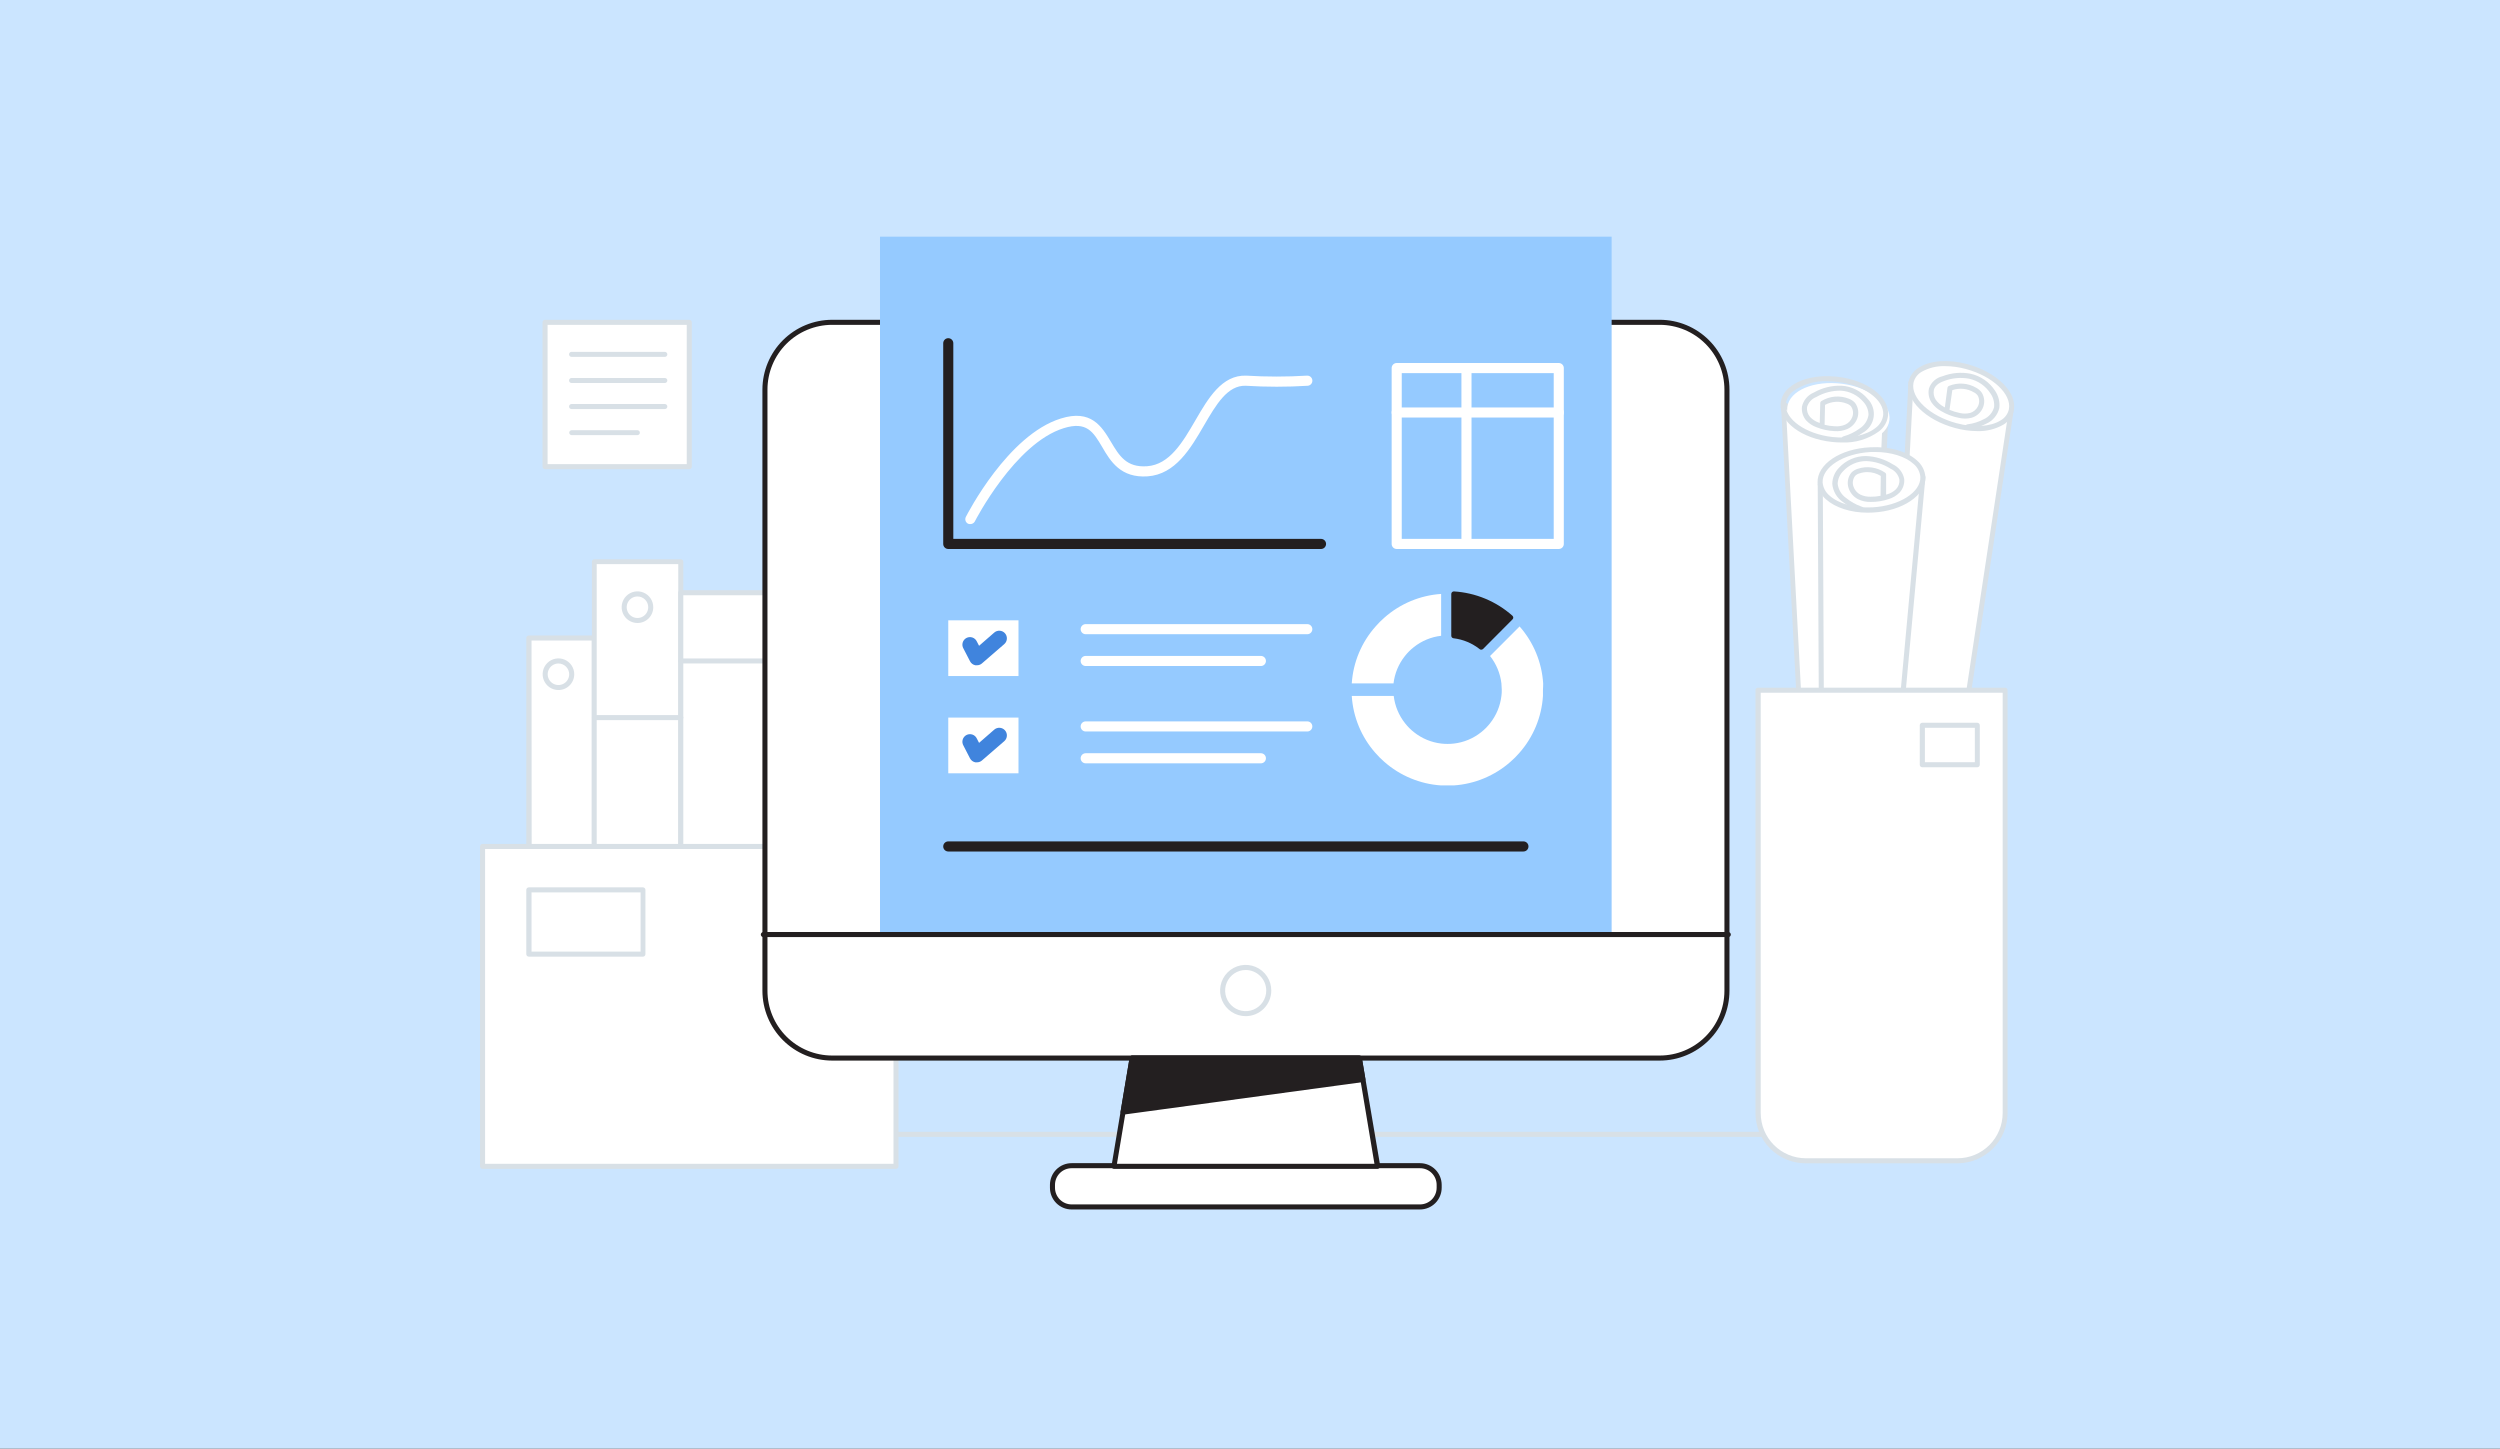 <svg width="1177" height="682" viewBox="0 0 1177 682" fill="none" xmlns="http://www.w3.org/2000/svg">
<rect x="0" y="0" width="1177" height="682" fill="#333333" stroke="none"/>
<g clip-path="url(#clip0)">
<rect x="-92" width="1361" height="682" fill="#CBE5FF"/>
<path d="M880.505 363.187L887.636 196.275C887.636 196.275 858.09 207.437 839.502 190.087L849.557 377.849L880.505 363.187Z" fill="white"/>
<path d="M849.629 378.991C849.418 378.998 849.211 378.939 849.034 378.824C848.862 378.73 848.716 378.593 848.612 378.426C848.508 378.259 848.449 378.068 848.44 377.872L838.457 190.11C838.444 189.873 838.503 189.637 838.626 189.433C838.749 189.23 838.93 189.068 839.146 188.968C839.36 188.866 839.6 188.833 839.833 188.871C840.067 188.909 840.283 189.018 840.453 189.182C858.281 205.842 887.066 195.204 887.352 195.108C887.535 195.036 887.733 195.011 887.929 195.036C888.124 195.061 888.31 195.135 888.469 195.251C888.628 195.369 888.756 195.524 888.843 195.702C888.93 195.88 888.973 196.076 888.968 196.275L881.837 363.187C881.826 363.404 881.757 363.615 881.635 363.795C881.514 363.976 881.345 364.119 881.148 364.21L850.247 378.872C850.059 378.977 849.842 379.019 849.629 378.991ZM840.834 192.776L850.651 376.039L879.175 362.449L886.306 197.988C880.078 199.94 857.473 205.819 840.834 192.776Z" fill="#D8E0E6"/>
<path d="M889.525 197.921C890.544 190.152 880.613 182.44 867.343 180.695C854.074 178.951 842.491 183.834 841.472 191.603C840.453 199.372 850.384 207.084 863.654 208.829C876.923 210.574 888.506 205.69 889.525 197.921Z" fill="white"/>
<path d="M867.17 208.319C865.582 208.328 863.994 208.241 862.416 208.057C848.154 206.51 837.672 198.537 838.314 189.969C838.463 188.475 838.918 187.028 839.65 185.718C840.382 184.408 841.376 183.262 842.568 182.353C847.536 178.211 855.832 176.355 864.817 177.354C879.079 178.901 889.562 186.875 888.92 195.443C888.77 196.937 888.315 198.383 887.583 199.694C886.851 201.004 885.858 202.149 884.665 203.059C879.593 206.738 873.427 208.592 867.17 208.319V208.319ZM860.325 179.473C854.557 179.206 848.866 180.882 844.161 184.233C843.216 184.937 842.426 185.829 841.841 186.853C841.256 187.876 840.889 189.01 840.762 190.183C840.215 197.323 850.08 204.344 862.749 205.748C870.973 206.653 878.818 204.939 883.215 201.298C884.157 200.585 884.944 199.688 885.528 198.661C886.112 197.634 886.482 196.498 886.614 195.324C887.161 188.184 877.296 181.043 864.627 179.758C863.199 179.581 861.763 179.486 860.325 179.473Z" fill="#D8E0E6"/>
<path d="M868.383 207.772C868.068 207.816 867.748 207.733 867.494 207.541C867.24 207.349 867.072 207.064 867.028 206.748C866.984 206.433 867.067 206.113 867.258 205.858C867.45 205.604 867.735 205.436 868.05 205.392C870.691 204.648 873.178 203.439 875.395 201.822C876.537 201.118 877.513 200.175 878.256 199.058C878.999 197.94 879.49 196.674 879.697 195.348C879.69 193.092 878.842 190.919 877.32 189.255C875.999 187.69 874.374 186.41 872.543 185.494C870.712 184.577 868.715 184.043 866.671 183.924C862.613 183.858 858.613 184.894 855.095 186.923C854.048 187.319 853.109 187.956 852.353 188.783C851.597 189.61 851.047 190.603 850.746 191.683C850.647 192.509 850.724 193.348 850.969 194.143C851.215 194.938 851.625 195.673 852.172 196.3C853.276 197.478 854.645 198.376 856.165 198.918L856.736 199.132L856.973 189.779C856.976 189.581 857.029 189.386 857.129 189.215C857.229 189.044 857.372 188.902 857.544 188.803C859.459 187.631 861.62 186.923 863.856 186.732C866.092 186.542 868.342 186.876 870.427 187.708C871.532 188.114 872.525 188.774 873.327 189.636C874.108 190.678 874.615 191.899 874.802 193.188C874.988 194.477 874.849 195.793 874.397 197.014C873.984 198.126 873.349 199.143 872.532 200.002C871.715 200.861 870.732 201.545 869.643 202.012C867.762 202.814 865.713 203.141 863.676 202.964C860.764 202.841 857.894 202.221 855.191 201.132C853.345 200.468 851.683 199.375 850.341 197.942C849.581 197.05 849.013 196.011 848.674 194.888C848.334 193.766 848.23 192.585 848.369 191.421C848.696 189.948 849.375 188.577 850.348 187.424C851.321 186.272 852.558 185.373 853.954 184.804C857.919 182.554 862.426 181.442 866.98 181.591C869.346 181.728 871.658 182.347 873.776 183.411C875.893 184.476 877.771 185.962 879.293 187.78C880.398 188.896 881.227 190.255 881.716 191.749C882.204 193.242 882.339 194.829 882.108 196.384C881.877 197.939 881.288 199.418 880.387 200.705C879.486 201.991 878.297 203.05 876.916 203.797C874.479 205.58 871.741 206.91 868.834 207.724L868.383 207.772ZM859.017 199.989C860.572 200.395 862.166 200.627 863.771 200.679C865.439 200.83 867.119 200.577 868.668 199.942C869.449 199.593 870.152 199.091 870.736 198.466C871.32 197.84 871.773 197.104 872.067 196.3C872.378 195.474 872.482 194.585 872.37 193.709C872.258 192.834 871.934 191.999 871.425 191.278C870.883 190.7 870.205 190.266 869.452 190.017C867.809 189.363 866.042 189.078 864.276 189.181C862.51 189.284 860.789 189.772 859.231 190.612L859.017 199.989Z" fill="#D8E0E6"/>
<path d="M921.937 358.094L946.776 193.68C946.776 193.68 916.303 200.178 899.688 180.114L889.776 367.947L921.937 358.094Z" fill="white"/>
<path d="M889.776 369.067C889.508 369.064 889.249 368.972 889.039 368.806C888.886 368.69 888.764 368.538 888.685 368.364C888.607 368.189 888.573 367.997 888.587 367.806L898.499 180.044C898.514 179.806 898.598 179.577 898.742 179.387C898.886 179.196 899.083 179.052 899.308 178.973C899.539 178.902 899.786 178.9 900.018 178.967C900.251 179.035 900.458 179.169 900.615 179.354C916.564 198.632 946.229 192.587 946.515 192.516C946.703 192.471 946.899 192.473 947.085 192.523C947.272 192.573 947.444 192.669 947.584 192.801C947.722 192.935 947.827 193.1 947.889 193.282C947.951 193.464 947.968 193.658 947.941 193.849L923.125 358.286C923.09 358.507 922.993 358.713 922.846 358.882C922.699 359.05 922.507 359.173 922.293 359.238L890.109 369.02L889.776 369.067ZM900.734 183.043L891.036 366.306L920.891 357.239L945.421 195.134C938.932 196.086 915.542 198.323 900.734 183.043Z" fill="#D8E0E6"/>
<path d="M946.741 193.811C949.051 186.395 940.449 177.112 927.528 173.078C914.607 169.043 902.26 171.784 899.95 179.201C897.64 186.617 906.242 195.9 919.163 199.934C932.084 203.969 944.431 201.227 946.741 193.811Z" fill="white"/>
<path d="M930.874 202.963C927.355 202.939 923.854 202.451 920.463 201.512C906.605 197.799 896.978 188.278 898.523 179.901C898.814 178.466 899.408 177.11 900.265 175.924C901.122 174.738 902.222 173.749 903.491 173.022C908.839 169.643 917.325 169.048 926.191 171.428C940.049 175.164 949.676 184.661 948.131 193.062C947.828 194.493 947.23 195.843 946.374 197.028C945.519 198.213 944.425 199.205 943.163 199.941C939.425 202.067 935.171 203.113 930.874 202.963V202.963ZM915.804 172.38C911.948 172.236 908.126 173.149 904.751 175.022C903.762 175.578 902.903 176.34 902.23 177.255C901.558 178.17 901.088 179.218 900.852 180.329C899.545 187.469 908.625 195.871 921.081 199.227C929.186 201.416 937.173 200.917 941.903 197.918C942.89 197.364 943.747 196.606 944.419 195.695C945.091 194.784 945.562 193.741 945.801 192.634V192.634C947.109 185.494 938.029 177.068 925.573 173.736C922.39 172.86 919.105 172.404 915.804 172.38Z" fill="#D8E0E6"/>
<path d="M926.405 202.154C926.115 202.151 925.835 202.043 925.617 201.851C925.399 201.659 925.257 201.395 925.217 201.106C925.183 200.792 925.274 200.476 925.469 200.227C925.664 199.978 925.949 199.815 926.263 199.774C928.932 199.461 931.519 198.654 933.893 197.394C935.088 196.878 936.152 196.099 937.004 195.114C937.856 194.129 938.475 192.964 938.813 191.705C939.046 189.422 938.446 187.131 937.126 185.255C934.836 181.708 931.239 179.211 927.118 178.306C923.132 177.563 919.018 177.942 915.233 179.4C912.5 180.352 910.931 181.78 910.479 183.518C910.307 184.333 910.301 185.175 910.46 185.992C910.619 186.81 910.941 187.587 911.407 188.278C912.391 189.616 913.656 190.721 915.115 191.515L915.638 191.8L916.85 182.637C916.875 182.43 916.954 182.233 917.079 182.066C917.204 181.899 917.371 181.767 917.563 181.685C919.634 180.829 921.875 180.465 924.111 180.622C926.346 180.779 928.515 181.452 930.446 182.59C931.504 183.159 932.409 183.975 933.085 184.97C933.747 186.09 934.118 187.36 934.164 188.661C934.21 189.963 933.929 191.255 933.346 192.419C932.826 193.454 932.097 194.369 931.205 195.107C930.313 195.844 929.277 196.388 928.164 196.703C926.182 197.196 924.109 197.196 922.127 196.703C919.237 196.123 916.465 195.061 913.926 193.562C912.139 192.607 910.6 191.245 909.434 189.587C908.771 188.607 908.318 187.502 908.101 186.339C907.884 185.176 907.909 183.981 908.174 182.828C908.664 181.419 909.503 180.158 910.613 179.163C911.724 178.168 913.068 177.472 914.52 177.139C918.728 175.515 923.307 175.103 927.736 175.949C932.477 177.001 936.616 179.872 939.265 183.946C940.903 186.324 941.621 189.217 941.285 192.086C940.902 193.716 940.143 195.235 939.07 196.52C937.997 197.805 936.64 198.821 935.105 199.488C932.476 200.88 929.617 201.783 926.667 202.154H926.405ZM917.824 192.943C919.355 193.595 920.948 194.089 922.578 194.419C924.203 194.813 925.898 194.813 927.523 194.419C928.302 194.188 929.026 193.801 929.651 193.282C930.277 192.762 930.79 192.12 931.159 191.396C931.578 190.612 931.796 189.738 931.796 188.849C931.796 187.961 931.578 187.086 931.159 186.303C930.691 185.618 930.052 185.069 929.305 184.708C927.789 183.811 926.096 183.254 924.343 183.078C922.59 182.901 920.82 183.108 919.156 183.685L917.824 192.943Z" fill="#D8E0E6"/>
<path d="M857.806 395.199L856.974 228.073C856.974 228.073 886.044 240.854 905.298 224.574L888.088 411.574L857.806 395.199Z" fill="white"/>
<path d="M888.088 412.765C887.888 412.768 887.692 412.719 887.517 412.622L857.234 396.247C857.047 396.151 856.89 396.004 856.781 395.823C856.672 395.643 856.615 395.435 856.616 395.224L855.784 228.074C855.785 227.874 855.835 227.679 855.93 227.504C856.026 227.329 856.163 227.181 856.331 227.074C856.506 226.98 856.702 226.931 856.901 226.931C857.1 226.931 857.296 226.98 857.472 227.074C857.733 227.074 885.996 239.379 904.513 223.766C904.697 223.616 904.921 223.524 905.157 223.498C905.393 223.473 905.632 223.516 905.844 223.623C906.049 223.738 906.217 223.908 906.331 224.114C906.444 224.32 906.498 224.554 906.485 224.789L889.252 411.789C889.239 411.987 889.175 412.179 889.067 412.346C888.959 412.512 888.81 412.648 888.634 412.741C888.457 412.795 888.269 412.804 888.088 412.765V412.765ZM858.993 394.51L887.065 409.695L903.847 227.217C886.923 239.426 864.603 232.286 858.185 229.906L858.993 394.51Z" fill="#D8E0E6"/>
<path d="M882.015 240.073C895.366 239.23 905.788 232.187 905.294 224.342C904.799 216.497 893.576 210.821 880.225 211.664C866.875 212.508 856.452 219.551 856.947 227.396C857.441 235.241 868.665 240.917 882.015 240.073Z" fill="white"/>
<path d="M879.341 241.377C871.283 241.377 864.057 238.997 859.683 235.094C858.525 234.122 857.576 232.924 856.894 231.574C856.212 230.224 855.81 228.75 855.713 227.24C855.404 218.624 866.291 211.246 880.505 210.579C889.491 210.08 897.715 212.412 902.516 216.791C903.671 217.766 904.618 218.964 905.3 220.314C905.982 221.663 906.385 223.136 906.486 224.645C906.795 233.118 895.671 240.639 881.694 241.306C880.918 241.353 880.133 241.377 879.341 241.377ZM882.787 212.817H880.624C867.931 213.507 857.829 219.957 858.09 227.097C858.186 228.285 858.517 229.442 859.064 230.5C859.611 231.558 860.362 232.497 861.276 233.261C865.554 237.164 873.327 239.307 881.551 238.854C894.268 238.164 904.371 231.714 904.109 224.574C904.013 223.384 903.68 222.225 903.129 221.166C902.577 220.107 901.82 219.17 900.9 218.41C897.026 214.887 890.204 212.793 882.787 212.793V212.817Z" fill="#D8E0E6"/>
<path d="M875.895 240.687C875.769 240.71 875.64 240.71 875.514 240.687C872.643 239.706 869.965 238.232 867.599 236.332C866.197 235.364 865.025 234.099 864.166 232.626C863.308 231.153 862.784 229.51 862.631 227.811C862.669 224.956 863.811 222.226 865.816 220.195C867.417 218.463 869.358 217.08 871.518 216.134C873.678 215.188 876.009 214.699 878.367 214.697C882.911 214.835 887.336 216.191 891.179 218.624C892.548 219.265 893.746 220.222 894.672 221.419C895.598 222.615 896.226 224.015 896.503 225.503C896.608 226.675 896.464 227.856 896.078 228.968C895.693 230.08 895.076 231.097 894.269 231.953C892.861 233.351 891.13 234.381 889.229 234.951C886.485 235.895 883.598 236.354 880.696 236.308C878.64 236.373 876.6 235.931 874.754 235.023C872.642 233.931 871.044 232.05 870.309 229.787C869.899 228.553 869.809 227.236 870.046 225.959C870.283 224.681 870.839 223.484 871.663 222.48C872.499 221.646 873.528 221.033 874.658 220.695C876.789 219.99 879.054 219.786 881.276 220.1C883.498 220.414 885.618 221.236 887.471 222.504C887.633 222.614 887.767 222.763 887.858 222.938C887.949 223.112 887.996 223.306 887.993 223.503V232.881L888.588 232.69C890.12 232.251 891.518 231.432 892.652 230.31C893.224 229.714 893.662 229.001 893.937 228.222C894.211 227.442 894.316 226.612 894.245 225.788C894.003 224.668 893.5 223.62 892.777 222.731C892.054 221.842 891.132 221.136 890.085 220.671C886.635 218.456 882.653 217.215 878.557 217.077V217.077C876.524 217.081 874.513 217.506 872.652 218.325C870.791 219.144 869.119 220.34 867.741 221.837C866.165 223.425 865.248 225.551 865.174 227.788C865.333 229.135 865.778 230.434 866.479 231.595C867.18 232.757 868.121 233.755 869.239 234.523C871.376 236.24 873.787 237.583 876.37 238.498C876.685 238.548 876.967 238.722 877.155 238.981C877.342 239.24 877.419 239.563 877.368 239.878C877.318 240.194 877.144 240.476 876.886 240.664C876.627 240.851 876.305 240.928 875.99 240.878L875.895 240.687ZM879.199 222.266C877.913 222.26 876.636 222.469 875.419 222.885C874.653 223.084 873.955 223.487 873.399 224.051C872.863 224.743 872.508 225.559 872.367 226.423C872.226 227.288 872.303 228.174 872.59 229.001C872.854 229.827 873.277 230.592 873.835 231.254C874.394 231.915 875.078 232.46 875.847 232.857C877.333 233.554 878.96 233.896 880.601 233.857C882.197 233.892 883.791 233.748 885.355 233.428L885.474 224.075C883.586 222.911 881.416 222.285 879.199 222.266V222.266Z" fill="#D8E0E6"/>
<path d="M909.172 535.24H229.09C228.775 535.24 228.473 535.115 228.25 534.892C228.027 534.669 227.902 534.366 227.902 534.05C227.902 533.735 228.027 533.432 228.25 533.209C228.473 532.986 228.775 532.86 229.09 532.86H909.172C909.487 532.86 909.79 532.986 910.012 533.209C910.235 533.432 910.36 533.735 910.36 534.05C910.36 534.366 910.235 534.669 910.012 534.892C909.79 535.115 909.487 535.24 909.172 535.24Z" fill="#D8E0E6"/>
<path d="M827.665 324.94H943.971V524.079C943.958 530.004 941.604 535.684 937.421 539.876C933.239 544.068 927.569 546.432 921.651 546.451H850.08C844.141 546.451 838.446 544.089 834.247 539.884C830.047 535.68 827.688 529.977 827.688 524.031V324.94H827.665Z" fill="white"/>
<path d="M921.652 547.69H850.08C843.822 547.684 837.822 545.192 833.397 540.761C828.972 536.33 826.483 530.323 826.477 524.056V324.942C826.477 324.626 826.602 324.324 826.825 324.101C827.048 323.877 827.35 323.752 827.665 323.752H943.972C944.287 323.752 944.589 323.877 944.812 324.101C945.035 324.324 945.16 324.626 945.16 324.942V524.056C945.154 530.306 942.678 536.3 938.273 540.728C933.869 545.156 927.893 547.659 921.652 547.69ZM828.949 326.132V524.056C828.955 529.691 831.193 535.094 835.173 539.078C839.152 543.063 844.548 545.304 850.175 545.31H921.652C927.275 545.298 932.664 543.054 936.639 539.07C940.613 535.086 942.848 529.687 942.854 524.056V326.132H828.949Z" fill="#D8E0E6"/>
<path d="M279.744 300.379H249.057V482.024H279.744V300.379Z" fill="white"/>
<path d="M279.863 483.213H248.962C248.647 483.213 248.344 483.088 248.122 482.865C247.899 482.642 247.773 482.339 247.773 482.023V300.378C247.773 300.063 247.899 299.76 248.122 299.537C248.344 299.314 248.647 299.188 248.962 299.188H279.863C280.178 299.188 280.48 299.314 280.703 299.537C280.926 299.76 281.051 300.063 281.051 300.378V482.023C281.051 482.339 280.926 482.642 280.703 482.865C280.48 483.088 280.178 483.213 279.863 483.213ZM250.364 480.833H278.555V301.569H250.246L250.364 480.833Z" fill="#D8E0E6"/>
<path d="M320.51 264.487H279.744V446.132H320.51V264.487Z" fill="white"/>
<path d="M320.509 447.347H279.863C279.548 447.347 279.245 447.221 279.022 446.998C278.8 446.775 278.674 446.472 278.674 446.157V264.488C278.674 264.172 278.8 263.87 279.022 263.646C279.245 263.423 279.548 263.298 279.863 263.298H320.509C320.825 263.298 321.127 263.423 321.35 263.646C321.573 263.87 321.698 264.172 321.698 264.488V446.157C321.698 446.472 321.573 446.775 321.35 446.998C321.127 447.221 320.825 447.347 320.509 447.347ZM280.932 444.967H319.321V265.606H280.932V444.967Z" fill="#D8E0E6"/>
<path d="M390.916 279.053H320.509V460.698H390.916V279.053Z" fill="white"/>
<path d="M390.916 461.887H320.509C320.194 461.887 319.892 461.762 319.669 461.539C319.446 461.316 319.321 461.013 319.321 460.697V279.052C319.321 278.737 319.446 278.434 319.669 278.211C319.892 277.988 320.194 277.862 320.509 277.862H390.916C391.231 277.862 391.533 277.988 391.756 278.211C391.979 278.434 392.104 278.737 392.104 279.052V460.769C392.086 461.072 391.953 461.356 391.732 461.564C391.511 461.772 391.219 461.888 390.916 461.887V461.887ZM321.698 459.507H389.727V280.242H321.698V459.507Z" fill="#D8E0E6"/>
<path d="M421.841 398.507H227.188V549.116H421.841V398.507Z" fill="white"/>
<path d="M421.841 550.307H227.188C226.873 550.307 226.571 550.181 226.348 549.958C226.125 549.735 226 549.432 226 549.116V398.507C226 398.192 226.125 397.889 226.348 397.666C226.571 397.443 226.873 397.317 227.188 397.317H421.841C422.154 397.323 422.453 397.451 422.674 397.673C422.896 397.895 423.023 398.194 423.029 398.507V549.116C423.023 549.43 422.896 549.729 422.674 549.951C422.453 550.173 422.154 550.3 421.841 550.307V550.307ZM228.377 547.926H420.652V399.697H228.377V547.926Z" fill="#D8E0E6"/>
<path d="M302.777 450.393H248.962C248.647 450.393 248.344 450.268 248.122 450.045C247.899 449.821 247.773 449.519 247.773 449.203V418.953C247.773 418.637 247.899 418.334 248.122 418.111C248.344 417.888 248.647 417.763 248.962 417.763H302.682C302.997 417.763 303.299 417.888 303.522 418.111C303.745 418.334 303.87 418.637 303.87 418.953V449.203C303.871 449.503 303.759 449.792 303.557 450.013C303.354 450.233 303.076 450.369 302.777 450.393V450.393ZM250.246 448.013H301.589V420.143H250.246V448.013Z" fill="#D8E0E6"/>
<path d="M262.868 324.869C261.397 324.859 259.962 324.414 258.745 323.588C257.527 322.763 256.581 321.595 256.026 320.232C255.471 318.868 255.331 317.371 255.626 315.928C255.92 314.485 256.635 313.163 257.679 312.126C258.724 311.09 260.052 310.387 261.496 310.107C262.939 309.826 264.433 309.979 265.79 310.548C267.146 311.117 268.303 312.076 269.116 313.303C269.929 314.53 270.36 315.971 270.355 317.443C270.352 318.423 270.156 319.393 269.777 320.297C269.399 321.202 268.846 322.022 268.151 322.712C267.455 323.402 266.63 323.947 265.724 324.318C264.817 324.688 263.847 324.875 262.868 324.869V324.869ZM262.868 312.373C261.868 312.383 260.894 312.688 260.068 313.251C259.241 313.814 258.6 314.609 258.224 315.536C257.848 316.463 257.755 317.481 257.955 318.461C258.156 319.441 258.642 320.34 259.352 321.044C260.062 321.748 260.964 322.226 261.945 322.418C262.925 322.61 263.941 322.507 264.863 322.122C265.786 321.737 266.574 321.087 267.128 320.254C267.682 319.422 267.978 318.444 267.978 317.443C267.975 316.774 267.84 316.112 267.582 315.496C267.323 314.879 266.946 314.319 266.471 313.848C265.997 313.378 265.434 313.005 264.816 312.752C264.198 312.499 263.536 312.37 262.868 312.373V312.373Z" fill="#D8E0E6"/>
<path d="M300.115 293.31C298.642 293.31 297.203 292.873 295.979 292.053C294.755 291.233 293.801 290.069 293.239 288.706C292.676 287.343 292.531 285.844 292.82 284.399C293.109 282.953 293.819 281.626 294.862 280.585C295.905 279.544 297.233 278.836 298.678 278.551C300.123 278.267 301.619 278.418 302.978 278.985C304.337 279.553 305.498 280.511 306.312 281.739C307.127 282.967 307.559 284.41 307.555 285.884C307.555 286.862 307.362 287.829 306.988 288.732C306.614 289.634 306.065 290.454 305.374 291.144C304.683 291.834 303.863 292.38 302.96 292.752C302.058 293.124 301.091 293.313 300.115 293.31V293.31ZM300.115 280.815C299.113 280.815 298.134 281.112 297.302 281.669C296.469 282.226 295.82 283.018 295.437 283.944C295.054 284.871 294.954 285.89 295.149 286.873C295.344 287.857 295.827 288.76 296.535 289.469C297.243 290.178 298.145 290.661 299.127 290.857C300.109 291.052 301.127 290.952 302.052 290.568C302.977 290.184 303.768 289.535 304.324 288.701C304.881 287.867 305.178 286.887 305.178 285.884C305.181 285.218 305.052 284.557 304.799 283.941C304.545 283.324 304.173 282.764 303.702 282.293C303.231 281.821 302.672 281.448 302.056 281.194C301.44 280.941 300.781 280.812 300.115 280.815V280.815Z" fill="#D8E0E6"/>
<path d="M373.73 312.373H320.509C320.194 312.373 319.892 312.248 319.669 312.025C319.446 311.802 319.321 311.499 319.321 311.183C319.321 310.868 319.446 310.565 319.669 310.342C319.892 310.119 320.194 309.993 320.509 309.993H373.73C374.045 309.993 374.348 310.119 374.571 310.342C374.794 310.565 374.919 310.868 374.919 311.183C374.919 311.499 374.794 311.802 374.571 312.025C374.348 312.248 374.045 312.373 373.73 312.373Z" fill="#D8E0E6"/>
<path d="M320.509 339.029H279.863C279.548 339.029 279.245 338.904 279.022 338.681C278.8 338.458 278.674 338.155 278.674 337.839C278.674 337.524 278.8 337.221 279.022 336.998C279.245 336.775 279.548 336.649 279.863 336.649H320.509C320.825 336.649 321.127 336.775 321.35 336.998C321.573 337.221 321.698 337.524 321.698 337.839C321.698 338.155 321.573 338.458 321.35 338.681C321.127 338.904 320.825 339.029 320.509 339.029Z" fill="#D8E0E6"/>
<path d="M781.29 151.745H391.772C374.299 151.745 360.134 165.928 360.134 183.423V466.458C360.134 483.954 374.299 498.137 391.772 498.137H781.29C798.763 498.137 812.927 483.954 812.927 466.458V183.423C812.927 165.928 798.763 151.745 781.29 151.745Z" fill="white"/>
<path d="M781.408 499.326H391.772C383.069 499.314 374.727 495.847 368.574 489.685C362.42 483.524 358.958 475.171 358.945 466.458V183.423C358.958 174.71 362.42 166.357 368.574 160.196C374.727 154.034 383.069 150.567 391.772 150.555H781.408C790.113 150.561 798.458 154.026 804.613 160.189C810.768 166.351 814.228 174.708 814.235 183.423V466.458C814.222 475.171 810.76 483.524 804.606 489.685C798.453 495.847 790.111 499.314 781.408 499.326ZM391.772 152.935C383.698 152.941 375.957 156.155 370.248 161.872C364.539 167.588 361.329 175.339 361.322 183.423V466.458C361.335 474.54 364.547 482.288 370.255 488.002C375.962 493.717 383.7 496.934 391.772 496.946H781.408C789.482 496.94 797.223 493.726 802.932 488.009C808.641 482.293 811.851 474.542 811.858 466.458V183.423C811.851 175.339 808.641 167.588 802.932 161.872C797.223 156.155 789.482 152.941 781.408 152.935H391.772Z" fill="#231F20"/>
<path d="M758.756 111.427H414.306V440.016H758.756V111.427Z" fill="#95CAFF"/>
<path d="M813.688 441.181H359.373C359.058 441.181 358.756 441.055 358.533 440.832C358.31 440.609 358.185 440.306 358.185 439.991C358.191 439.677 358.318 439.378 358.539 439.156C358.761 438.934 359.06 438.807 359.373 438.801H813.688C814.003 438.801 814.305 438.926 814.528 439.149C814.751 439.372 814.876 439.675 814.876 439.991C814.876 440.306 814.751 440.609 814.528 440.832C814.305 441.055 814.003 441.181 813.688 441.181Z" fill="#231F20"/>
<path d="M586.543 477.24C592.542 477.24 597.405 472.37 597.405 466.363C597.405 460.356 592.542 455.486 586.543 455.486C580.543 455.486 575.68 460.356 575.68 466.363C575.68 472.37 580.543 477.24 586.543 477.24Z" fill="white"/>
<path d="M586.495 478.406C584.109 478.411 581.776 477.706 579.791 476.382C577.805 475.058 576.257 473.174 575.342 470.968C574.427 468.762 574.186 466.334 574.65 463.991C575.115 461.648 576.263 459.496 577.95 457.807C579.637 456.118 581.786 454.968 584.126 454.503C586.466 454.038 588.891 454.279 591.094 455.196C593.297 456.112 595.179 457.662 596.501 459.65C597.824 461.638 598.527 463.974 598.523 466.363C598.516 469.555 597.247 472.615 594.993 474.872C592.739 477.129 589.683 478.4 586.495 478.406V478.406ZM586.495 456.676C584.581 456.672 582.708 457.236 581.114 458.297C579.52 459.359 578.276 460.87 577.54 462.64C576.804 464.409 576.609 466.358 576.98 468.238C577.351 470.119 578.27 471.847 579.622 473.204C580.974 474.561 582.698 475.486 584.575 475.862C586.452 476.238 588.399 476.047 590.168 475.315C591.937 474.582 593.449 473.341 594.513 471.747C595.578 470.154 596.146 468.28 596.146 466.363C596.146 463.798 595.13 461.338 593.32 459.522C591.511 457.706 589.057 456.683 586.495 456.676V456.676Z" fill="#D8E0E6"/>
<path d="M668.525 548.807H504.56C499.571 548.807 495.527 552.856 495.527 557.851V559.207C495.527 564.202 499.571 568.252 504.56 568.252H668.525C673.514 568.252 677.558 564.202 677.558 559.207V557.851C677.558 552.856 673.514 548.807 668.525 548.807Z" fill="white"/>
<path d="M668.525 569.418H504.513C501.808 569.418 499.215 568.343 497.302 566.428C495.39 564.513 494.315 561.916 494.315 559.208V557.828C494.315 555.12 495.39 552.523 497.302 550.608C499.215 548.693 501.808 547.617 504.513 547.617H668.525C671.232 547.617 673.828 548.692 675.744 550.606C677.66 552.52 678.74 555.117 678.746 557.828V559.208C678.74 561.918 677.66 564.515 675.744 566.429C673.828 568.343 671.232 569.418 668.525 569.418V569.418ZM504.513 549.997C502.439 549.997 500.45 550.822 498.983 552.291C497.516 553.759 496.692 555.751 496.692 557.828V559.208C496.699 561.283 497.525 563.271 498.99 564.738C500.455 566.205 502.441 567.032 504.513 567.038H668.525C670.602 567.038 672.593 566.214 674.064 564.746C675.534 563.279 676.363 561.287 676.369 559.208V557.828C676.369 556.797 676.166 555.777 675.772 554.826C675.377 553.874 674.799 553.01 674.07 552.282C673.342 551.555 672.477 550.979 671.525 550.586C670.574 550.194 669.554 549.994 668.525 549.997H504.513Z" fill="#231F20"/>
<path d="M648.606 549.118H524.455L532.989 498.113H640.072L648.606 549.118Z" fill="white"/>
<path d="M648.606 550.307H524.455C524.283 550.307 524.112 550.269 523.956 550.195C523.799 550.121 523.662 550.013 523.552 549.879C523.437 549.752 523.354 549.599 523.308 549.434C523.263 549.268 523.257 549.095 523.291 548.927L531.824 497.922C531.87 497.647 532.012 497.397 532.226 497.218C532.44 497.039 532.71 496.943 532.989 496.946H639.954C640.235 496.942 640.509 497.037 640.727 497.216C640.944 497.395 641.091 497.645 641.142 497.922L649.794 548.831C649.818 549 649.808 549.171 649.763 549.335C649.718 549.498 649.639 549.651 649.533 549.783C649.426 549.933 649.287 550.058 649.127 550.148C648.967 550.238 648.789 550.293 648.606 550.307V550.307ZM525.858 547.927H647.085L638.955 499.326H533.987L525.858 547.927Z" fill="#231F20"/>
<path d="M528.734 523.627L641.784 508.252L640.072 498.113H532.989L528.734 523.627Z" fill="#231F20"/>
<path d="M528.734 524.817C528.573 524.818 528.413 524.784 528.265 524.718C528.118 524.653 527.986 524.556 527.878 524.436C527.749 524.301 527.653 524.14 527.595 523.962C527.537 523.785 527.52 523.597 527.545 523.413L531.824 497.922C531.87 497.647 532.012 497.397 532.226 497.218C532.439 497.039 532.71 496.943 532.989 496.946H639.954C640.235 496.942 640.509 497.037 640.727 497.216C640.944 497.395 641.091 497.645 641.142 497.922L642.83 508.037C642.855 508.195 642.849 508.356 642.813 508.511C642.776 508.666 642.709 508.813 642.616 508.942C642.52 509.072 642.399 509.181 642.261 509.263C642.122 509.345 641.967 509.398 641.808 509.418L528.758 524.793L528.734 524.817ZM533.987 499.326L530.16 522.223L640.405 507.228L639.074 499.326H533.987Z" fill="#231F20"/>
<path d="M479.507 292.048H446.443V318.276H479.507V292.048Z" fill="white"/>
<path d="M615.47 298.593H511.144C510.514 298.593 509.909 298.342 509.463 297.896C509.018 297.45 508.767 296.844 508.767 296.213C508.767 295.582 509.018 294.976 509.463 294.53C509.909 294.084 510.514 293.833 511.144 293.833H615.47C616.101 293.833 616.705 294.084 617.151 294.53C617.597 294.976 617.847 295.582 617.847 296.213C617.847 296.844 617.597 297.45 617.151 297.896C616.705 298.342 616.101 298.593 615.47 298.593Z" fill="white"/>
<path d="M593.626 313.564H511.144C510.514 313.564 509.909 313.313 509.463 312.867C509.018 312.42 508.767 311.815 508.767 311.184C508.767 310.553 509.018 309.947 509.463 309.501C509.909 309.054 510.514 308.804 511.144 308.804H593.626C594.256 308.804 594.861 309.054 595.307 309.501C595.752 309.947 596.003 310.553 596.003 311.184C596.003 311.815 595.752 312.42 595.307 312.867C594.861 313.313 594.256 313.564 593.626 313.564Z" fill="white"/>
<path d="M459.849 313.207C459.627 313.23 459.404 313.23 459.183 313.207C458.652 313.102 458.152 312.878 457.72 312.553C457.288 312.227 456.935 311.808 456.687 311.326L453.573 305.305C453.331 304.887 453.176 304.424 453.118 303.945C453.06 303.466 453.099 302.979 453.234 302.516C453.369 302.052 453.596 301.62 453.902 301.247C454.209 300.874 454.587 300.567 455.015 300.344C455.444 300.122 455.912 299.989 456.393 299.953C456.874 299.917 457.358 299.98 457.814 300.136C458.27 300.293 458.69 300.541 459.048 300.865C459.406 301.188 459.694 301.582 459.896 302.02L460.942 304.043L468.073 297.832C468.427 297.519 468.84 297.279 469.286 297.126C469.733 296.973 470.206 296.91 470.677 296.94C471.148 296.97 471.609 297.092 472.033 297.3C472.457 297.508 472.836 297.798 473.148 298.153C473.46 298.508 473.699 298.92 473.852 299.368C474.005 299.815 474.068 300.288 474.038 300.76C474.009 301.232 473.886 301.693 473.678 302.118C473.471 302.542 473.181 302.922 472.827 303.234L462.226 312.397C461.561 312.953 460.714 313.241 459.849 313.207V313.207Z" fill="#4084DD"/>
<path d="M479.507 337.841H446.443V364.069H479.507V337.841Z" fill="white"/>
<path d="M615.47 344.386H511.144C510.514 344.386 509.909 344.135 509.463 343.689C509.018 343.243 508.767 342.637 508.767 342.006C508.767 341.375 509.018 340.769 509.463 340.323C509.909 339.877 510.514 339.626 511.144 339.626H615.47C616.101 339.626 616.705 339.877 617.151 340.323C617.597 340.769 617.847 341.375 617.847 342.006C617.847 342.637 617.597 343.243 617.151 343.689C616.705 344.135 616.101 344.386 615.47 344.386Z" fill="white"/>
<path d="M593.626 359.379H511.144C510.514 359.379 509.909 359.128 509.463 358.682C509.018 358.236 508.767 357.63 508.767 356.999C508.767 356.368 509.018 355.763 509.463 355.316C509.909 354.87 510.514 354.619 511.144 354.619H593.626C594.256 354.619 594.861 354.87 595.307 355.316C595.752 355.763 596.003 356.368 596.003 356.999C596.003 357.63 595.752 358.236 595.307 358.682C594.861 359.128 594.256 359.379 593.626 359.379Z" fill="white"/>
<path d="M459.849 358.905C459.627 358.928 459.404 358.928 459.183 358.905C458.656 358.799 458.159 358.578 457.727 358.257C457.295 357.936 456.94 357.523 456.687 357.048L453.573 351.003C453.331 350.585 453.176 350.123 453.118 349.643C453.06 349.164 453.099 348.677 453.234 348.214C453.369 347.75 453.596 347.318 453.902 346.945C454.209 346.572 454.587 346.265 455.015 346.042C455.444 345.82 455.912 345.687 456.393 345.651C456.874 345.615 457.358 345.678 457.814 345.835C458.27 345.991 458.69 346.239 459.048 346.563C459.406 346.887 459.694 347.28 459.896 347.719L460.942 349.742L468.073 343.53C468.427 343.217 468.84 342.978 469.286 342.825C469.733 342.672 470.206 342.608 470.677 342.638C471.148 342.668 471.609 342.79 472.033 342.998C472.457 343.207 472.836 343.496 473.148 343.851C473.46 344.206 473.699 344.619 473.852 345.066C474.005 345.513 474.068 345.986 474.038 346.458C474.009 346.93 473.886 347.392 473.678 347.816C473.471 348.241 473.181 348.62 472.827 348.932L462.226 358.096C461.56 358.649 460.713 358.937 459.849 358.905Z" fill="#4084DD"/>
<path d="M651.791 290.763C650.311 292.054 648.921 293.446 647.631 294.928C641.011 302.368 637.063 311.808 636.412 321.751H656.069C656.621 317.033 658.482 312.564 661.441 308.851C662.657 307.301 664.053 305.903 665.601 304.686C669.309 301.726 673.773 299.87 678.484 299.331V279.624C668.603 280.288 659.218 284.204 651.791 290.763V290.763Z" fill="white"/>
<path d="M726.524 321.751C725.897 311.824 721.992 302.389 715.423 294.928L701.518 308.851C704.46 312.572 706.311 317.038 706.866 321.751C706.866 322.727 707.032 323.702 707.032 324.702C707.032 325.702 707.032 326.677 706.866 327.653C706.314 332.371 704.453 336.84 701.494 340.553C700.279 342.103 698.882 343.501 697.334 344.718C693.628 347.682 689.163 349.538 684.451 350.073C682.5 350.295 680.53 350.295 678.58 350.073C673.87 349.529 669.406 347.674 665.696 344.718C664.148 343.501 662.752 342.103 661.536 340.553C658.583 336.837 656.722 332.37 656.164 327.653H636.412C637.036 337.585 640.951 347.024 647.536 354.476C648.826 355.958 650.216 357.35 651.696 358.641C659.151 365.216 668.571 369.133 678.484 369.78C679.459 369.78 680.434 369.78 681.408 369.78C682.383 369.78 683.381 369.78 684.356 369.78C694.27 369.137 703.691 365.22 711.144 358.641C712.63 357.356 714.02 355.964 715.304 354.476C721.889 347.024 725.804 337.585 726.428 327.653C726.428 326.677 726.428 325.702 726.428 324.702C726.428 323.702 726.595 322.727 726.524 321.751Z" fill="white"/>
<path d="M711.264 290.763C703.801 284.184 694.373 280.267 684.451 279.624V299.331C689.169 299.871 693.641 301.726 697.358 304.686L711.264 290.763Z" fill="#231F20"/>
<path d="M697.358 305.877C697.088 305.886 696.825 305.792 696.621 305.615C693.073 302.794 688.808 301.022 684.308 300.498C684.022 300.463 683.759 300.326 683.566 300.111C683.374 299.897 683.266 299.62 683.262 299.332V279.625C683.261 279.463 683.295 279.303 683.361 279.156C683.426 279.008 683.522 278.876 683.643 278.768C683.759 278.655 683.897 278.568 684.048 278.511C684.199 278.453 684.361 278.428 684.522 278.435C694.716 279.068 704.406 283.098 712.048 289.883C712.288 290.105 712.433 290.412 712.452 290.74C712.454 290.899 712.424 291.058 712.362 291.205C712.301 291.352 712.21 291.486 712.095 291.596L698.213 305.543C697.982 305.76 697.675 305.88 697.358 305.877V305.877ZM685.639 298.284C689.83 298.919 693.808 300.552 697.239 303.044L709.504 290.763C702.765 285.125 694.478 281.664 685.734 280.839L685.639 298.284Z" fill="#231F20"/>
<path d="M717.23 400.887H446.442C445.812 400.887 445.207 400.636 444.762 400.19C444.316 399.744 444.065 399.138 444.065 398.507C444.065 397.876 444.316 397.27 444.762 396.824C445.207 396.378 445.812 396.127 446.442 396.127H717.23C717.86 396.127 718.465 396.378 718.91 396.824C719.356 397.27 719.607 397.876 719.607 398.507C719.607 399.138 719.356 399.744 718.91 400.19C718.465 400.636 717.86 400.887 717.23 400.887Z" fill="#231F20"/>
<path d="M621.936 258.466H446.442C445.812 258.466 445.207 258.215 444.762 257.769C444.316 257.322 444.065 256.717 444.065 256.086V161.598C444.065 160.967 444.316 160.361 444.762 159.915C445.207 159.469 445.812 159.218 446.442 159.218C447.073 159.218 447.677 159.469 448.123 159.915C448.569 160.361 448.819 160.967 448.819 161.598V253.706H621.936C622.566 253.706 623.171 253.956 623.617 254.403C624.062 254.849 624.313 255.454 624.313 256.086C624.313 256.717 624.062 257.322 623.617 257.769C623.171 258.215 622.566 258.466 621.936 258.466V258.466Z" fill="#231F20"/>
<path d="M456.735 246.732C456.401 246.752 456.068 246.695 455.76 246.565C455.2 246.28 454.776 245.784 454.58 245.187C454.384 244.589 454.432 243.938 454.714 243.376C455.522 241.805 474.538 204.772 499.426 197.037C513.687 192.562 518.703 200.773 523.029 208.009C526.927 214.554 530.303 220.194 540.048 219.504C550.674 218.743 556.854 208.128 562.82 197.846C568.786 187.564 575.275 176.425 586.733 176.854C596.232 177.437 605.757 177.437 615.257 176.854C615.569 176.824 615.884 176.856 616.183 176.948C616.483 177.041 616.762 177.191 617.003 177.391C617.245 177.591 617.445 177.837 617.592 178.114C617.739 178.392 617.83 178.695 617.859 179.008C617.889 179.32 617.857 179.636 617.765 179.936C617.673 180.236 617.523 180.515 617.323 180.757C617.123 180.999 616.878 181.199 616.601 181.346C616.324 181.493 616.02 181.584 615.708 181.614C605.972 182.221 596.207 182.221 586.471 181.614C577.914 181.328 572.542 190.491 566.861 200.25C560.586 211.055 553.455 223.312 540.31 224.264C527.617 225.145 522.768 217.124 518.917 210.46C514.686 203.32 511.62 198.227 500.804 201.582C477.819 208.723 459.112 245.161 458.922 245.542C458.702 245.923 458.382 246.236 457.996 246.446C457.61 246.656 457.173 246.755 456.735 246.732Z" fill="white"/>
<path d="M733.869 258.466H657.567C656.937 258.466 656.332 258.215 655.886 257.769C655.44 257.323 655.19 256.717 655.19 256.086V173.284C655.19 172.653 655.44 172.048 655.886 171.601C656.332 171.155 656.937 170.904 657.567 170.904H733.869C734.499 170.904 735.103 171.155 735.549 171.601C735.995 172.048 736.245 172.653 736.245 173.284V256.086C736.245 256.717 735.995 257.323 735.549 257.769C735.103 258.215 734.499 258.466 733.869 258.466ZM659.944 253.706H731.492V175.664H659.944V253.706Z" fill="white"/>
<path d="M690.417 258.466C689.787 258.466 689.182 258.215 688.736 257.769C688.29 257.323 688.04 256.717 688.04 256.086V173.284C688.04 172.653 688.29 172.048 688.736 171.601C689.182 171.155 689.787 170.904 690.417 170.904C691.047 170.904 691.652 171.155 692.098 171.601C692.544 172.048 692.794 172.653 692.794 173.284V256.086C692.794 256.717 692.544 257.323 692.098 257.769C691.652 258.215 691.047 258.466 690.417 258.466Z" fill="white"/>
<path d="M733.869 196.584H657.567C656.937 196.584 656.332 196.334 655.886 195.887C655.44 195.441 655.19 194.835 655.19 194.204C655.19 193.573 655.44 192.968 655.886 192.521C656.332 192.075 656.937 191.824 657.567 191.824H733.869C734.499 191.824 735.103 192.075 735.549 192.521C735.995 192.968 736.245 193.573 736.245 194.204C736.245 194.835 735.995 195.441 735.549 195.887C735.103 196.334 734.499 196.584 733.869 196.584Z" fill="white"/>
<path d="M930.945 341.457H905.06V360.045H930.945V341.457Z" fill="white"/>
<path d="M930.945 361.237H905.012C904.697 361.237 904.394 361.111 904.171 360.888C903.948 360.665 903.823 360.362 903.823 360.047V341.459C903.823 341.143 903.948 340.84 904.171 340.617C904.394 340.394 904.697 340.269 905.012 340.269H930.897C931.212 340.269 931.515 340.394 931.738 340.617C931.961 340.84 932.086 341.143 932.086 341.459V360.047C932.086 360.354 931.967 360.65 931.755 360.872C931.542 361.094 931.252 361.224 930.945 361.237V361.237ZM906.248 358.857H929.756V342.649H906.248V358.857Z" fill="#D8E0E6"/>
<path d="M324.503 151.745H256.616V219.719H324.503V151.745Z" fill="white"/>
<path d="M324.503 220.909H256.616C256.302 220.903 256.004 220.775 255.782 220.553C255.56 220.332 255.433 220.032 255.427 219.719V151.745C255.427 151.429 255.552 151.126 255.775 150.903C255.998 150.68 256.301 150.555 256.616 150.555H324.503C324.818 150.555 325.12 150.68 325.343 150.903C325.566 151.126 325.691 151.429 325.691 151.745V219.719C325.691 220.034 325.566 220.337 325.343 220.56C325.12 220.783 324.818 220.909 324.503 220.909ZM257.804 218.529H323.314V152.935H257.804V218.529Z" fill="#D8E0E6"/>
<path d="M312.998 168.024H269.095C268.78 168.024 268.477 167.898 268.254 167.675C268.031 167.452 267.906 167.149 267.906 166.834C267.906 166.518 268.031 166.215 268.254 165.992C268.477 165.769 268.78 165.644 269.095 165.644H312.998C313.311 165.65 313.61 165.777 313.831 165.999C314.053 166.221 314.18 166.52 314.186 166.834C314.186 167.149 314.061 167.452 313.838 167.675C313.615 167.898 313.313 168.024 312.998 168.024Z" fill="#D8E0E6"/>
<path d="M312.998 180.329H269.095C268.78 180.329 268.477 180.204 268.254 179.981C268.031 179.758 267.906 179.455 267.906 179.139C267.906 178.824 268.031 178.521 268.254 178.298C268.477 178.075 268.78 177.949 269.095 177.949H312.998C313.313 177.949 313.615 178.075 313.838 178.298C314.061 178.521 314.186 178.824 314.186 179.139C314.18 179.453 314.053 179.752 313.831 179.974C313.61 180.196 313.311 180.323 312.998 180.329V180.329Z" fill="#D8E0E6"/>
<path d="M312.998 192.586H269.095C268.78 192.586 268.477 192.461 268.254 192.238C268.031 192.014 267.906 191.712 267.906 191.396C267.906 191.08 268.031 190.778 268.254 190.555C268.477 190.331 268.78 190.206 269.095 190.206H312.998C313.311 190.212 313.61 190.339 313.831 190.561C314.053 190.783 314.18 191.082 314.186 191.396C314.186 191.712 314.061 192.014 313.838 192.238C313.615 192.461 313.313 192.586 312.998 192.586Z" fill="#D8E0E6"/>
<path d="M300.114 204.867H269.214C269.057 204.873 268.902 204.849 268.755 204.795C268.608 204.741 268.474 204.658 268.359 204.552C268.244 204.446 268.151 204.318 268.086 204.176C268.02 204.034 267.984 203.881 267.978 203.724C267.978 203.409 268.103 203.106 268.326 202.883C268.549 202.66 268.851 202.534 269.166 202.534H300.067C300.382 202.534 300.684 202.66 300.907 202.883C301.13 203.106 301.255 203.409 301.255 203.724C301.244 204.023 301.12 204.307 300.908 204.519C300.697 204.731 300.413 204.855 300.114 204.867V204.867Z" fill="#D8E0E6"/>
</g>
<defs>
<clipPath id="clip0">
<rect width="1177" height="682" fill="white"/>
</clipPath>
</defs>
</svg>
